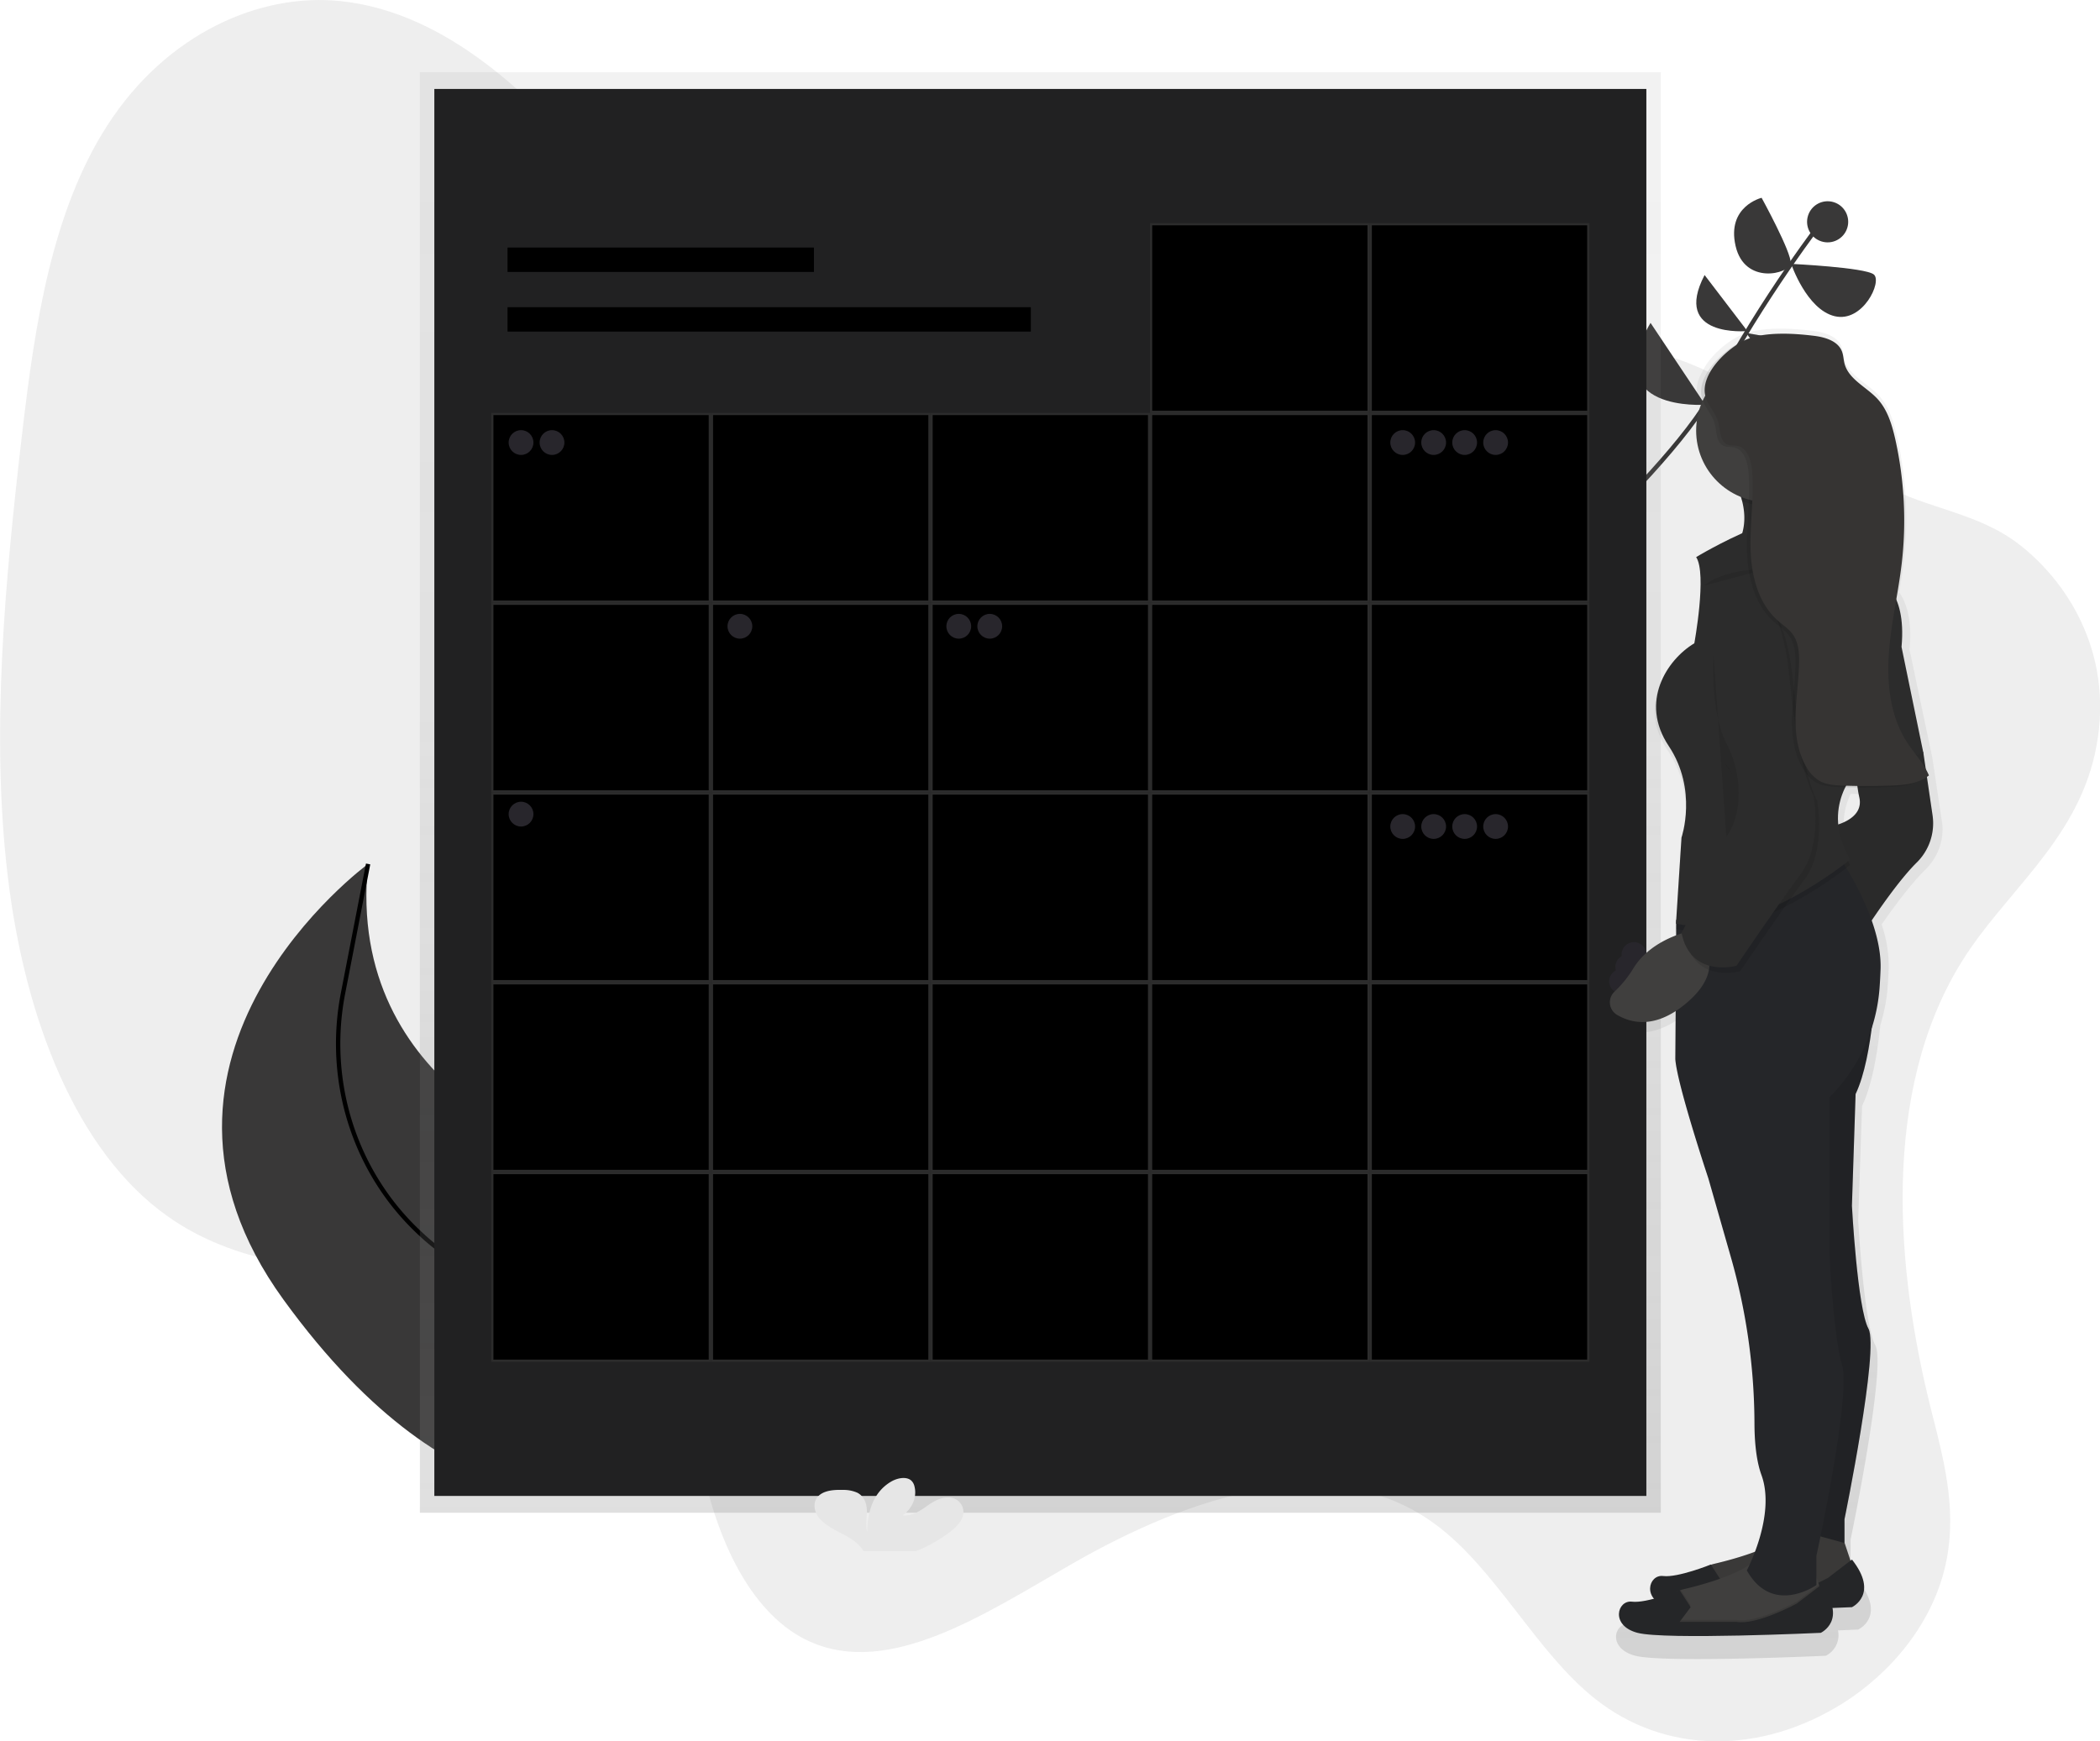 <?xml version="1.0" encoding="UTF-8"?>
<svg width="965.64" height="800.81" data-name="Layer 1" version="1.1" viewBox="0 0 965.64 800.81" xmlns="http://www.w3.org/2000/svg" xmlns:cc="http://creativecommons.org/ns#" xmlns:dc="http://purl.org/dc/elements/1.1/" xmlns:rdf="http://www.w3.org/1999/02/22-rdf-syntax-ns#" xmlns:xlink="http://www.w3.org/1999/xlink">
 <defs>
  <linearGradient id="5075b4d4-ce6f-410a-b63e-15cf2dd063e7" x1="478.38" x2="478.38" y1="695.72" y2="33.2" gradientUnits="userSpaceOnUse">
   <stop stop-color="gray" stop-opacity=".25" offset="0"/>
   <stop stop-color="gray" stop-opacity=".12" offset=".54"/>
   <stop stop-color="gray" stop-opacity=".1" offset="1"/>
  </linearGradient>
  <linearGradient id="dee71953-6e04-4c93-a054-139b0acb5af5" x1="1834.2" x2="1834.2" y1="806.87" y2="194.98" gradientTransform="matrix(-1 0 0 1 2650.2 -43.83)" xlink:href="#5075b4d4-ce6f-410a-b63e-15cf2dd063e7"/>
 </defs>
 <title>events</title>
 <path transform="translate(-117.18 -49.59)" d="m1019.1 492.09c-37.09 60-30.14 141.74-13.85 206.19 5.45 21.58 11.73 44.36 7.07 68.51-5.7 29.53-26.48 52.72-47.51 66-38.34 24.15-82.12 23.48-114-1.77-27.53-21.81-45.66-59.85-73.77-80.49-47-34.55-111.54-13.61-167.58 18.68-39.63 22.79-83.25 51.79-119.88 35.37-25.77-11.53-41.84-44.06-49.34-79.46-3.62-17.09-5.81-35.76-14.11-48.78-4.94-7.74-11.73-12.92-18.77-17.17-64.25-38.74-151.18-6.35-213.14-50.22-41.85-29.62-65.64-90.8-73.46-156.22s-1.39-135.42 6.66-204.34c5.73-49 13.48-101.42 39.2-141.27 27.21-42.15 70.1-61 107.38-57s69.65 27.62 97.55 56.49c34.87 36.08 66.32 82.16 111.45 93.8 30.74 7.93 64.31-1.25 97-6.44 54.58-8.68 108.4-6.19 161.84-2.93 51.16 3.12 102.63 7 150.3 25 33.73 12.75 59.62 39.29 91.1 56.55 20.52 11.25 43.67 12.68 62.79 27.68 23.55 18.48 43.93 52.59 34.5 95.71-8.99 41.02-41.75 64.27-61.43 96.11z" fill="#505252" opacity=".1"/>
 <path d="m742.13 471.39c6.25 3.69 16 6.09 28.35-1.84l-0.12 17.56c0.88 12 15.77 55.91 15.77 55.91l10.5 36.1a282.47 282.47 0 0 1 11.54 78.53c0 8.81 0.82 17.89 3.35 24.72 5.59 15.11-2.2 34.58-5.58 41.83a175.68 175.68 0 0 1-17.33 4.88 11.84 11.84 0 0 0-1.55 0.47l-0.07-0.1s-15.76 6.25-22.76 5.39c-5.22-0.64-8.49 5.87-4.4 10.66-3.86 1-7.82 1.71-10.49 1.38-7-0.86-10.51 11.18 2.63 14.62s87.59 0 87.59 0a10.56 10.56 0 0 0 5.6-11.66c5.72-0.22 9.29-0.39 9.29-0.39s13.14-6 0-22.37l-0.7 0.53-2.81-8.27v-11.17s16.64-80 11.39-89.46-7.88-57.63-7.88-57.63l1.78-52.47c4.75-9.8 7.18-25.16 8.41-37.17a78.87 78.87 0 0 0 3.36-17.63c0.21-2.82 0.38-5.78 0.49-8.85a59.33 59.33 0 0 0-3.26-19.79c5-7.2 13.13-18.33 19.84-24.91 10.51-10.32 7.88-22.37 7.88-22.37l-4.38-29.25-10.51-49.89c1.32-13.84-1.57-21.81-4.76-26.31 0.76-4.47 1.47-8.94 2-13.43a171.87 171.87 0 0 0-3.07-58.48c-1.52-6.69-3.59-13.55-8.28-18.62-5.31-5.74-13.93-9.24-15.91-16.76-0.49-1.87-0.51-3.86-1.22-5.66-1.92-4.92-8-6.71-13.32-7.35-9.48-1.15-23.19-2-32.3 1.7-6.36 2.6-15.12 9.76-18.6 17.44-2 3.53-2.93 7.24-2.08 10.73a14.71 14.71 0 0 0 1.51 3.67 33 33 0 0 0-2.04 11.49 33.56 33.56 0 0 0 21.42 31.13c0.21 0.66 0.4 1.31 0.56 1.95a33.42 33.42 0 0 1 0.86 4.69c-0.17 3-0.36 6.09-0.5 9.14q-0.15 0.63-0.32 1.24a225.38 225.38 0 0 0-22 11.22c5.26 7.74-0.88 40.43-0.88 40.43-13.14 7.74-26.28 27.53-12.26 48.17s6.13 43 6.13 43l-2.19 33.63v0.06l-0.44 6.73h0.17l-0.17 2.55 0.38 0.07v2.74c-6.15 2.26-15.14 6.82-20.5 15.25a53.81 53.81 0 0 1-9.17 11.25 6.76 6.76 0 0 0 1.05 10.97zm105.76-89.36a32 32 0 0 1 3.11-16.92q3.09 0.06 6.19 0.07c0.21 1.45 0.46 2.83 0.76 4.09 1.78 7.58-5.33 11.21-10.07 12.75z" fill="url(#dee71953-6e04-4c93-a054-139b0acb5af5)"/>
 <path transform="translate(-117.18 -49.59)" d="M979.71,498.82s-.84,36.24-9.27,53.94l-1.69,51.41s2.53,47.2,7.59,56.47-11,87.65-11,87.65v13.49s-27,10.11-34.56-1.69l7.59-100.3L935,520.73Z" fill="#252629"/>
 <path transform="translate(-117.18 -49.59)" d="m781.67 356.47s101-84.63 123.46-127.3 51.05-79.44 51.05-79.44" fill="none" stroke="#393838" stroke-miterlimit="10" stroke-width="2"/>
 <path transform="translate(-117.18 -49.59)" d="m942.9 245.12-43.69-9.85s10.31 46.08 43.69 9.85z" fill="#592989"/>
 <g fill="#393838">
  <path transform="translate(-117.18 -49.59)" d="m876.14 198.08 25.14 37.65s-49.15 3.55-25.14-37.65z"/>
  <path transform="translate(-117.18 -49.59)" d="m960.09 209.73-39.93-7s25.08 38.15 39.93 7z"/>
  <path transform="translate(-117.18 -49.59)" d="m901 176.08 19.67 25.76s-34.82 3.3-19.67-25.76z"/>
  <path transform="translate(-117.18 -49.59)" d="m940.81 170.95s34 1.62 38 4.87-5.07 22.3-18 19.19-20-24.06-20-24.06z"/>
  <path transform="translate(-117.18 -49.59)" d="m927.22 140.56s13.89 25.31 13.37 30.13-21.17 10.23-25.34-8 11.97-22.13 11.97-22.13z"/>
  <circle transform="rotate(-72.474)" cx="155.8" cy="832.11" r="9.454" stroke-width=".996"/>
  <path transform="translate(-117.18 -49.59)" d="m466.64 688.22s16.21-48.22-86.55-106.35c0 0-104.34-30.43-93.67-134.93 0 0-120.28 88.12-38.89 200.37s151.64 87.75 151.64 87.75z"/>
 </g>
 <path transform="translate(-117.18 -49.59)" d="M435.31,710s-50.14-54.19-98.2-75.14A95.71,95.71,0,0,1,311,617.47c-30.64-28-44-70.25-36.1-111l11.55-59.53" fill="none" stroke="#000" stroke-miterlimit="10" stroke-width="2"/>
 <rect x="193.07" y="33.2" width="570.61" height="662.53" fill="url(#5075b4d4-ce6f-410a-b63e-15cf2dd063e7)"/>
 <rect x="199.72" y="40.91" width="557.32" height="647.09" fill="#212122"/>
 <g>
  <rect x="233.38" y="113.85" width="140.89" height="11.22"/>
  <rect x="233.38" y="141.28" width="240.63" height="11.22"/>
  <rect x="630.36" y="103.13" width="99.99" height="86.28"/>
 </g>
 <g>
  <path transform="translate(-117.18 -49.59)" d="M847,153.22V238.5H748V153.22h99m1-1H747V239.5H848V152.22Z" fill="#2c2c2c"/>
  <rect x="529.37" y="103.13" width="99.99" height="86.28"/>
  <path transform="translate(-117.18 -49.59)" d="m746 153.22v85.28h-99v-85.28h99m1-1h-101v87.28h101v-87.28z" fill="#2c2c2c"/>
  <rect x="630.36" y="190.41" width="99.99" height="86.28"/>
  <path transform="translate(-117.18 -49.59)" d="M847,240.5v85.28H748V240.5h99m1-1H747v87.28H848V239.5Z" fill="#2c2c2c"/>
  <rect x="529.37" y="190.41" width="99.99" height="86.28"/>
  <path transform="translate(-117.18 -49.59)" d="M746,240.5v85.28h-99V240.5h99m1-1h-101v87.28H747V239.5Z" fill="#2c2c2c"/>
  <rect x="428.38" y="190.41" width="99.99" height="86.28"/>
  <path transform="translate(-117.18 -49.59)" d="M645.05,240.5v85.28h-99V240.5h99m1-1h-101v87.28h101V239.5Z" fill="#2c2c2c"/>
  <rect x="327.39" y="190.41" width="99.99" height="86.28"/>
  <path transform="translate(-117.18 -49.59)" d="M544.06,240.5v85.28h-99V240.5h99m1-1h-101v87.28h101V239.5Z" fill="#2c2c2c"/>
  <rect x="226.4" y="190.41" width="99.99" height="86.28"/>
  <path transform="translate(-117.18 -49.59)" d="M443.07,240.5v85.28h-99V240.5h99m1-1h-101v87.28h101V239.5Z" fill="#2c2c2c"/>
  <rect x="630.36" y="277.68" width="99.99" height="86.28"/>
  <path transform="translate(-117.18 -49.59)" d="M847,327.78v85.28H748V327.78h99m1-1H747v87.28H848V326.78Z" fill="#2c2c2c"/>
  <rect x="529.37" y="277.68" width="99.99" height="86.28"/>
  <path transform="translate(-117.18 -49.59)" d="m746 327.78v85.28h-99v-85.28h99m1-1h-101v87.28h101v-87.28z" fill="#2c2c2c"/>
  <rect x="428.38" y="277.68" width="99.99" height="86.28"/>
  <path transform="translate(-117.18 -49.59)" d="m645.05 327.78v85.28h-99v-85.28h99m1-1h-101v87.28h101v-87.28z" fill="#2c2c2c"/>
  <rect x="327.39" y="277.68" width="99.99" height="86.28"/>
  <path transform="translate(-117.18 -49.59)" d="m544.06 327.78v85.28h-99v-85.28h99m1-1h-101v87.28h101v-87.28z" fill="#2c2c2c"/>
  <rect x="226.4" y="277.68" width="99.99" height="86.28"/>
  <path transform="translate(-117.18 -49.59)" d="m443.07 327.78v85.28h-99v-85.28h99m1-1h-101v87.28h101v-87.28z" fill="#2c2c2c"/>
  <rect x="630.36" y="364.96" width="99.99" height="86.28"/>
  <path transform="translate(-117.18 -49.59)" d="M847,415.05v85.28H748V415.05h99m1-1H747v87.28H848V414.05Z" fill="#2c2c2c"/>
  <rect x="529.37" y="364.96" width="99.99" height="86.28"/>
  <path transform="translate(-117.18 -49.59)" d="m746 415.05v85.28h-99v-85.28h99m1-1h-101v87.28h101v-87.28z" fill="#2c2c2c"/>
  <rect x="428.38" y="364.96" width="99.99" height="86.28"/>
  <path transform="translate(-117.18 -49.59)" d="m645.05 415.05v85.28h-99v-85.28h99m1-1h-101v87.28h101v-87.28z" fill="#2c2c2c"/>
  <rect x="327.39" y="364.96" width="99.99" height="86.28"/>
  <path transform="translate(-117.18 -49.59)" d="m544.06 415.05v85.28h-99v-85.28h99m1-1h-101v87.28h101v-87.28z" fill="#2c2c2c"/>
  <rect x="226.4" y="364.96" width="99.99" height="86.28"/>
  <path transform="translate(-117.18 -49.59)" d="m443.07 415.05v85.28h-99v-85.28h99m1-1h-101v87.28h101v-87.28z" fill="#2c2c2c"/>
  <rect x="630.36" y="452.23" width="99.99" height="86.28"/>
  <path transform="translate(-117.18 -49.59)" d="M847,502.33V587.6H748V502.33h99m1-1H747V588.6H848V501.33Z" fill="#2c2c2c"/>
  <rect x="529.37" y="452.23" width="99.99" height="86.28"/>
  <path transform="translate(-117.18 -49.59)" d="m746 502.33v85.27h-99v-85.27h99m1-1h-101v87.27h101v-87.27z" fill="#2c2c2c"/>
  <rect x="428.38" y="452.23" width="99.99" height="86.28"/>
  <path transform="translate(-117.18 -49.59)" d="m645.05 502.33v85.27h-99v-85.27h99m1-1h-101v87.27h101v-87.27z" fill="#2c2c2c"/>
  <rect x="327.39" y="452.23" width="99.99" height="86.28"/>
  <path transform="translate(-117.18 -49.59)" d="m544.06 502.33v85.27h-99v-85.27h99m1-1h-101v87.27h101v-87.27z" fill="#2c2c2c"/>
  <rect x="226.4" y="452.23" width="99.99" height="86.28"/>
  <path transform="translate(-117.18 -49.59)" d="m443.07 502.33v85.27h-99v-85.27h99m1-1h-101v87.27h101v-87.27z" fill="#2c2c2c"/>
  <rect x="630.36" y="539.51" width="99.99" height="86.28"/>
  <path transform="translate(-117.18 -49.59)" d="M847,589.6v85.28H748V589.6h99m1-1H747v87.28H848V588.6Z" fill="#2c2c2c"/>
  <rect x="529.37" y="539.51" width="99.99" height="86.28"/>
  <path transform="translate(-117.18 -49.59)" d="M746,589.6v85.28h-99V589.6h99m1-1h-101v87.28H747V588.6Z" fill="#2c2c2c"/>
  <rect x="428.38" y="539.51" width="99.99" height="86.28"/>
  <path transform="translate(-117.18 -49.59)" d="M645.05,589.6v85.28h-99V589.6h99m1-1h-101v87.28h101V588.6Z" fill="#2c2c2c"/>
  <rect x="327.39" y="539.51" width="99.99" height="86.28"/>
  <path transform="translate(-117.18 -49.59)" d="M544.06,589.6v85.28h-99V589.6h99m1-1h-101v87.28h101V588.6Z" fill="#2c2c2c"/>
  <rect x="226.4" y="539.51" width="99.99" height="86.28"/>
  <path transform="translate(-117.18 -49.59)" d="M443.07,589.6v85.28h-99V589.6h99m1-1h-101v87.28h101V588.6Z" fill="#2c2c2c"/>
  <path transform="translate(-117.18 -49.59)" d="M553.6,754.48c2.86-2.17,5.55-4.73,6.38-7.85a6.64,6.64,0,0,0-4.46-8c-4.09-1.28-8.46,1-11.78,3.37s-7.11,5-11.45,4.51c4.49-3.25,6.63-8.52,5.39-13.31a5.16,5.16,0,0,0-1.5-2.7c-2.27-2-6.39-1.13-9.11.43-8.65,5-11.06,14.55-11.11,23.18-.87-3.11-.14-6.35-.16-9.55s-1.09-6.73-4.39-8.45a15.71,15.71,0,0,0-6.7-1.29c-3.89-.12-8.22.2-10.87,2.52-3.3,2.88-2.44,7.72.43,10.89s7.24,5.16,11.25,7.35c3.06,1.67,6.16,3.62,8,6.26a5.68,5.68,0,0,1,.6,1.12h24.37A70.07,70.07,0,0,0,553.6,754.48Z" fill="#e6e6e6"/>
 </g>
 <g fill="#28262c">
  <circle cx="239.59" cy="203.53" r="5.7"/>
  <circle cx="253.83" cy="203.53" r="5.7"/>
  <circle cx="440.87" cy="288.03" r="5.7"/>
  <circle cx="455.12" cy="288.03" r="5.7"/>
  <circle cx="745.64" cy="451.33" r="5.7"/>
  <circle cx="748.49" cy="444.69" r="5.7"/>
  <circle cx="751.34" cy="438.99" r="5.7"/>
  <circle cx="645" cy="203.53" r="5.7"/>
  <circle cx="659.24" cy="203.53" r="5.7"/>
  <circle cx="673.49" cy="203.53" r="5.7"/>
  <circle cx="687.73" cy="203.53" r="5.7"/>
  <circle cx="645" cy="380.12" r="5.7"/>
  <circle cx="659.24" cy="380.12" r="5.7"/>
  <circle cx="673.49" cy="380.12" r="5.7"/>
  <circle cx="687.73" cy="380.12" r="5.7"/>
  <circle cx="340.23" cy="288.03" r="5.7"/>
  <circle cx="239.59" cy="374.43" r="5.7"/>
 </g>
 <path d="m862.53 449.23s-0.84 36.24-9.27 53.94l-1.69 51.41s2.53 47.2 7.59 56.47-11 87.65-11 87.65v13.49s-27 10.11-34.56-1.69l7.59-100.3-3.37-139.06z" opacity=".1"/>
 <path transform="translate(-117.18 -49.59)" d="m965.39 759.25 3.37 10.11-11 11-36.24 8.43-26.13-2.53 1.69-9.27a11.18 11.18 0 0 1 8.3-8.17c10.74-2.52 31.22-8.28 35.52-16.27z" fill="#403f3e"/>
 <path d="m848.21 709.66 3.37 10.11-11 11-36.24 8.43-26.13-2.53 1.69-9.27a11.18 11.18 0 0 1 8.3-8.17c10.74-2.52 31.22-8.28 35.52-16.27z" opacity=".1"/>
 <path transform="translate(-117.18 -49.59)" d="m903.86 783.69 5.06-6.74-5.06-7.81s-15.17 6.12-21.91 5.28-10.11 11 2.53 14.33 84.28 0 84.28 0 12.64-5.9 0-21.91l-11 8.43s-18.54 10.11-27.81 8.43z" fill="#252628"/>
 <path transform="translate(-117.18 -49.59)" d="m881.1 798 26.13 2.53 36.24-8.43 11-11-0.89-2.68-1.26-3.76-1.26-3.66-24.44-6.74a15.14 15.14 0 0 1-5 5c-7.94 5.43-22.2 9.35-30.57 11.31a8.77 8.77 0 0 0-1 0.31 11.14 11.14 0 0 0-7.26 7.86z" fill="#403f3e"/>
 <path transform="translate(-117.18 -49.59)" d="M881.1,798l26.13,2.53,36.24-8.43,11-11-.89-2.68-10.06,7.74s-18.54,10.11-27.81,8.43H889.53l5.06-6.74-4.54-7a11.14,11.14,0,0,0-7.26,7.86Z" opacity=".1"/>
 <g>
  <path transform="translate(-117.18 -49.59)" d="m889.53 795.49 5.06-6.74-5.06-7.81s-15.17 6.12-21.91 5.28-10.11 11 2.53 14.33 84.28 0 84.28 0 12.64-5.9 0-21.91l-11 8.43s-18.54 10.11-27.81 8.43z" fill="#252628"/>
  <path transform="translate(-117.18 -49.59)" d="m910.6 306.66s40.46 4.21 34.56-12.64a30.34 30.34 0 0 1-1.25-14.88 41.25 41.25 0 0 1 7.15-17.14l-37.93 5.9a47.5 47.5 0 0 1 5.14 12.18c4.52 17.87-7.67 26.58-7.67 26.58z" fill="#2c2c2c"/>
  <path transform="translate(-117.18 -49.59)" d="m996.57 382.51 5.06 13.49 4.21 28.66a25.35 25.35 0 0 1-7.59 21.91c-10.11 10.11-23.6 31.18-23.6 31.18l-16-48s16-2.53 13.49-13.49-1.7-31.26-1.7-31.26z" fill="#2c2c2c"/>
 </g>
 <path d="m879.39 332.92 5.06 13.49 4.21 28.66a25.35 25.35 0 0 1-7.59 21.91c-10.11 10.11-23.6 31.18-23.6 31.18l-16-48s16-2.53 13.49-13.49-1.7-31.26-1.7-31.26z" opacity=".05"/>
 <path transform="translate(-117.18 -49.59)" d="m921.66 769.27c10.81 17 27.64 7.37 30.62 5.45l-1.22-3.72-24.44-6.74a15.14 15.14 0 0 1-4.96 5.01z" opacity=".1"/>
 <path d="m770.36 487.11c0.84 11.8 15.17 54.78 15.17 54.78l10.11 35.37a281.44 281.44 0 0 1 11.11 76.94c0 8.63 0.79 17.53 3.23 24.22 6.74 18.54-6.74 43.83-6.74 43.83 11.8 21.07 32 6.74 32 6.74v-13.48s16-73.33 11.8-87.65-5.9-53.1-5.9-53.1v-70a79.38 79.38 0 0 0 23.13-50.32c0.2-2.76 0.36-5.66 0.47-8.67 0.68-19-12.32-41.31-17.4-49.25-1.22-1.92-2-3-2-3l-74.42 29.52-0.17 0.07v9.25z" fill="#252629"/>
 <path transform="translate(-117.18 -49.59)" d="M913.13,267.89a47.5,47.5,0,0,1,5.14,12.18,33,33,0,0,0,25.64-.94A41.25,41.25,0,0,1,951.06,262Z" opacity=".1"/>
 <circle cx="812.81" cy="198.06" r="32.87" fill="#403f3e"/>
 <path transform="translate(-117.18 -49.59)" d="M887.85,476.91l.36.07c35.34,7.27,79.71-29.57,79.71-29.57a43.68,43.68,0,0,1-3.07-6.27c-1.22-1.92-2-3-2-3l-74.42,29.52-.19,2.95Z" opacity=".1"/>
 <path transform="translate(-117.18 -49.59)" d="m897.12 305.81s47.2-28.66 62.37-16.86l21.07 27s13.49 4.21 11 31.18l10.07 48.87-30.34 7.59s-17.7 16.86-3.37 41.3c0 0-44.67 37.08-80.07 29.5l2.53-39.61s7.59-21.91-5.9-42.14-0.84-39.61 11.8-47.2c0-0.01 5.89-32.04 0.84-39.63z" fill="#2c2c2c"/>
 <path transform="translate(-117.18 -49.59)" d="m894.59 477.75s-17.7 3.37-26.13 16.86a52.53 52.53 0 0 1-8.82 11 6.69 6.69 0 0 0 1 10.66c6.69 4 17.6 6.49 31.38-4.83 23.64-19.36 2.57-33.69 2.57-33.69z" fill="#403f3e"/>
 <path transform="translate(-117.18 -49.59)" d="m920.72 321.83s16.86-1.69 21.07 42.14 11 53.94 11 53.94 4.21 22.76-5.9 36.24-29.5 42.14-29.5 42.14-21.07 5.9-25.28-15.17l26.13-48.88s4.21-16.86-5.9-28.66-17.75-90.18 8.38-81.75z" opacity=".1"/>
 <path transform="translate(-117.18 -49.59)" d="m919 319.3s16.86-1.69 21.07 42.14 11 53.94 11 53.94 4.21 22.76-5.9 36.24-29.5 42.14-29.5 42.14-21.07 5.9-25.28-15.17l26.13-48.88s4.21-16.86-5.9-28.66-17.72-90.18 8.38-81.75z" fill="#2c2c2c"/>
 <path transform="translate(-117.18 -49.59)" d="m905.12 350.9s-1.68 26.1 5.88 40.46 7.59 32.87 0 43" opacity=".1"/>
 <path transform="translate(-117.18 -49.59)" d="m900.91 318.88s6.74-6.74 26.13-7.59 27.81-6.74 27.81-6.74" opacity=".1"/>
 <path d="m832.54 155.13c5.12 0.63 11 2.39 12.82 7.2 0.68 1.77 0.7 3.72 1.17 5.55 1.91 7.36 10.2 10.79 15.31 16.42 4.51 5 6.5 11.69 8 18.24a171.4 171.4 0 0 1 3 57.26c-1.64 14-5 27.74-5.94 41.78s0.78 28.81 8.45 40.61c3.3 5.07 7.66 9.53 10 15.11-4.83 3.92-11.5 4.48-17.73 4.69q-10.87 0.37-21.75 0c-3.8-0.13-7.77-0.38-11.05-2.3a17.06 17.06 0 0 1-5.8-6.23c-4.15-7-5.19-15.5-5-23.66s1.47-16.28 1.62-24.45c0.08-4.45-0.27-9.18-2.83-12.82-1.85-2.63-4.66-4.4-7.06-6.53-9-8-12.12-20.82-12.42-32.87s1.69-24.12 0.67-36.13c-0.4-4.7-2.16-10.35-6.78-11.26-1.46-0.29-3 0-4.4-0.56-3.71-1.43-3.35-6.66-4.41-10.49-1.19-4.3-4.86-7.62-5.89-12-2.43-10.2 10.55-22.37 19.06-25.92 8.65-3.62 21.84-2.76 30.96-1.64z" opacity=".1"/>
 <path d="m834.17 154.45c5.12 0.63 11 2.39 12.82 7.2 0.68 1.77 0.7 3.72 1.17 5.55 1.91 7.36 10.2 10.79 15.31 16.42 4.51 5 6.5 11.69 8 18.24a171.4 171.4 0 0 1 3 57.26c-1.64 14-5 27.74-5.94 41.78s0.78 28.81 8.45 40.61c3.3 5.07 7.66 9.53 10 15.11-4.83 3.92-11.5 4.48-17.73 4.69q-10.87 0.37-21.75 0c-3.8-0.13-7.77-0.38-11.05-2.3a17.06 17.06 0 0 1-5.8-6.23c-4.15-7-5.19-15.5-5-23.66s1.47-16.28 1.62-24.45c0.08-4.45-0.27-9.18-2.83-12.82-1.85-2.63-4.66-4.4-7.06-6.53-9-8-12.12-20.82-12.42-32.87s1.69-24.12 0.67-36.13c-0.4-4.7-2.16-10.35-6.78-11.26-1.46-0.29-3 0-4.4-0.56-3.71-1.43-3.35-6.66-4.41-10.49-1.19-4.3-4.86-7.62-5.89-12-2.43-10.2 10.55-22.37 19.06-25.92 8.65-3.63 21.84-2.77 30.96-1.64z" fill="#363433"/>
</svg>
